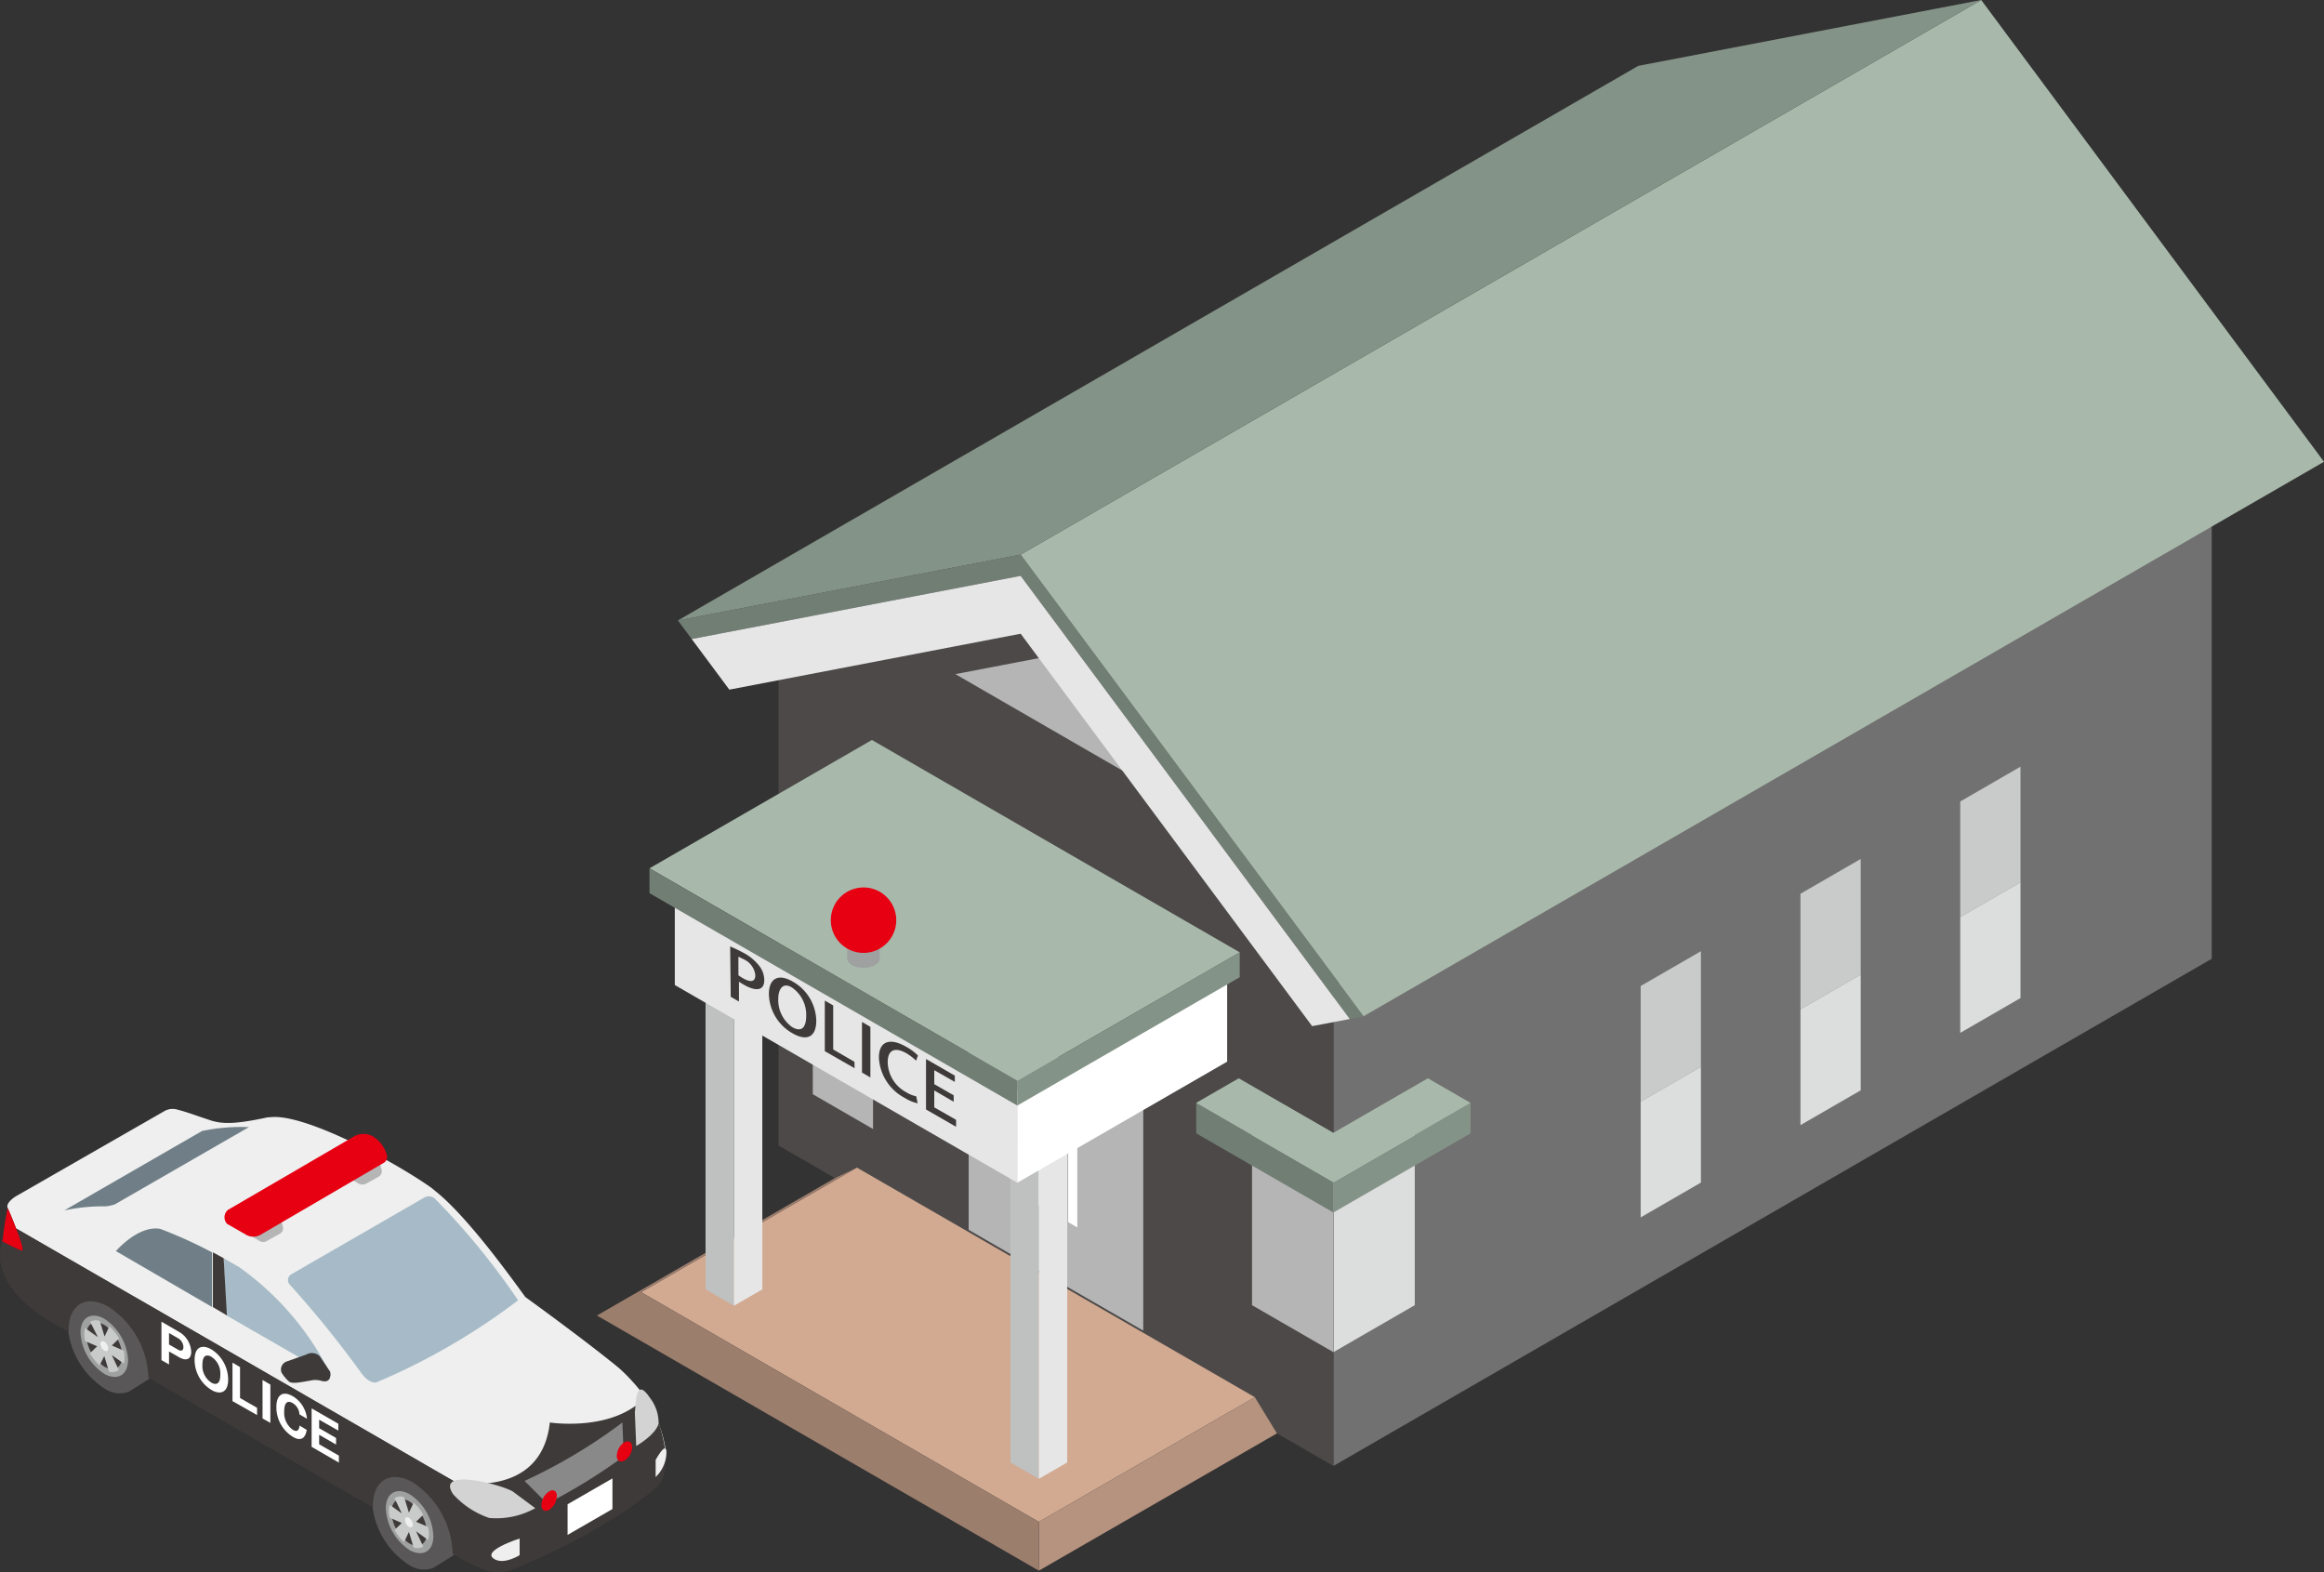 <svg xmlns="http://www.w3.org/2000/svg" viewBox="0 0 166.24 112.46"><rect x="0" y="0" width="166.24" height="112.46" fill="#333333" stroke="none"/><defs><style>.cls-1{fill:#595757;}.cls-2{fill:#9fa0a0;}.cls-3{fill:#3e3a39;}.cls-4{fill:#c9caca;}.cls-5{fill:#efefef;}.cls-6{fill:#707f87;}.cls-7{fill:#b5b5b6;}.cls-8{fill:#e60012;}.cls-9{fill:#a6bbc7;}.cls-10{fill:#fff;}.cls-11{fill:#d3d3d4;}.cls-12{fill:#898989;}.cls-13{fill:#9fd9f6;}.cls-14{fill:#727171;}.cls-15{fill:#dcdddd;}.cls-16{fill:#4c4948;}.cls-17{fill:#717e74;}.cls-18{fill:#849387;}.cls-19{fill:#a8b9ab;}.cls-20{fill:#e6e6e6;}.cls-21{fill:#d2aa92;}.cls-22{fill:#b6937f;}.cls-23{fill:#9c7e6d;}.cls-24{fill:#bfc0c0;}</style></defs><title>アセット 36</title><g id="レイヤー_2" data-name="レイヤー 2"><g id="レイヤー_1-2" data-name="レイヤー 1"><path class="cls-1" d="M31,112.15a1.92,1.92,0,0,1-1.77-.23,5.8,5.8,0,0,1-2.62-4.54,1.87,1.87,0,0,1,.72-1.67l1.59-1a1.86,1.86,0,0,1,1.88.17,5.82,5.82,0,0,1,2.62,4.54,1.84,1.84,0,0,1-.8,1.72Z"/><path class="cls-2" d="M31,109.88c0,1.08-.76,1.52-1.7,1a3.78,3.78,0,0,1-1.7-3c0-1.08.76-1.52,1.7-1A3.75,3.75,0,0,1,31,109.88Z"/><path class="cls-3" d="M30.54,109.64c0,.82-.58,1.15-1.29.74A2.85,2.85,0,0,1,28,108.15c0-.82.58-1.16,1.29-.75A2.85,2.85,0,0,1,30.54,109.64Z"/><path class="cls-4" d="M29.76,109.53l.86.62a1.44,1.44,0,0,0,.06-.43,2.2,2.2,0,0,0-.06-.5l-.86-.37.52-.5a3.12,3.12,0,0,0-.69-.87l-.34.72-.34-1.11a.81.81,0,0,0-.69.07l.52,1.09-.86-.61a1.35,1.35,0,0,0-.06.43,2.12,2.12,0,0,0,.06.49l.86.38-.52.5a3.08,3.08,0,0,0,.69.86l.34-.72.34,1.11a.81.81,0,0,0,.69-.06Z"/><path class="cls-5" d="M29.53,109.05c0,.18-.13.25-.28.16a.62.62,0,0,1-.28-.48c0-.18.13-.25.28-.16A.64.64,0,0,1,29.53,109.05Z"/><path class="cls-1" d="M9.23,99.54a1.87,1.87,0,0,1-1.77-.23,5.79,5.79,0,0,1-2.62-4.54,1.88,1.88,0,0,1,.72-1.66l1.59-1A1.82,1.82,0,0,1,9,92.29a5.78,5.78,0,0,1,2.62,4.54,1.81,1.81,0,0,1-.8,1.71Z"/><path class="cls-2" d="M9.16,97.27c0,1.09-.76,1.52-1.7,1a3.75,3.75,0,0,1-1.7-2.94c0-1.09.76-1.53,1.7-1A3.78,3.78,0,0,1,9.16,97.27Z"/><path class="cls-3" d="M8.75,97c0,.82-.58,1.16-1.29.75a2.85,2.85,0,0,1-1.29-2.24c0-.82.58-1.15,1.29-.74A2.85,2.85,0,0,1,8.75,97Z"/><path class="cls-4" d="M8,96.93l.86.61a1.75,1.75,0,0,0,.05-.43,2.81,2.81,0,0,0-.05-.49L8,96.24l.52-.5a3.3,3.3,0,0,0-.7-.86l-.34.72-.34-1.11a.82.82,0,0,0-.69.06L7,95.64,6.09,95a1.44,1.44,0,0,0-.06.43,2.2,2.2,0,0,0,.06.5l.86.37-.52.5a3.73,3.73,0,0,0,.69.87L7.46,97l.34,1.12A.83.83,0,0,0,8.5,98Z"/><path class="cls-5" d="M7.74,96.45c0,.18-.12.25-.28.16a.64.64,0,0,1-.28-.48c0-.18.13-.25.28-.16A.58.58,0,0,1,7.74,96.45Z"/><path class="cls-5" d="M34.88,109.31a6.57,6.57,0,0,1-2.43-1.08l.12-2.22L1.15,87.87c-.2-.53-.43-1.08-.6-1.46s.57-.83.57-.83l10.6-6.08a1.18,1.18,0,0,1,1-.12c.62.15,1.49.48,2.14.69l.3.1c.81.23,1.68.25,4-.25l.13,0c2.46-.35,9.09,3.27,11.59,5.06l.29.24,0,0C33.57,87.13,37,92,37.51,92.68l.06.09s4.16,3,6.7,5.08a12.42,12.42,0,0,1,1,1,9.31,9.31,0,0,1,2.33,4.74,58.22,58.22,0,0,1-9.88,5.66A2.84,2.84,0,0,1,34.88,109.31Z"/><path class="cls-3" d="M47.56,103.55a11.57,11.57,0,0,0-1.3-3.72c-2.31,2.64-6.93,1.92-6.93,1.92-.6,5.54-6.76,4.26-6.76,4.26L1.15,87.87c.33.85.6,1.65.4,1.59a13.68,13.68,0,0,1-1.4-.68c-1.1,3.6,4.07,6.09,4.07,6.09l.69.4a.76.76,0,0,1,0-.15c0-1.82,1.28-2.56,2.85-1.65a6.29,6.29,0,0,1,2.85,4.94v.14l16.07,9.28s0-.1,0-.14c0-1.82,1.28-2.56,2.86-1.65A6.31,6.31,0,0,1,32.37,111a.66.66,0,0,1,0,.14l1,.58.89.41a2.93,2.93,0,0,0,2.27.2c7.18-2.93,10.5-6,10.5-6C47.9,105.42,47.56,103.55,47.56,103.55Z"/><path class="cls-6" d="M8.23,86.14l9.58-5.52h-.12a13.62,13.62,0,0,0-3.24.28L4.6,86.58a13.25,13.25,0,0,1,2.94-.29A2.65,2.65,0,0,0,8.23,86.14Z"/><path class="cls-7" d="M18.62,88.8l-1.7-1a.8.8,0,0,1,.33-.74h0l1.38-.77a.66.66,0,0,1,.66,0,2.3,2.3,0,0,1,.94,1.45.42.42,0,0,1-.17.48l-.89.5A.55.55,0,0,1,18.62,88.8Z"/><path class="cls-7" d="M25.68,84.68l-1.7-1a.78.78,0,0,1,.33-.74h0l1.38-.78a.64.64,0,0,1,.66.06,2.28,2.28,0,0,1,.94,1.44.44.44,0,0,1-.17.49l-.88.49A.59.59,0,0,1,25.68,84.68Z"/><path class="cls-8" d="M25.24,81.34l-8.93,5.2h0a.69.69,0,0,0-.07,1l1.34.77a1.05,1.05,0,0,0,1.08,0l8.82-5.15a.48.48,0,0,0,.19-.54,2.23,2.23,0,0,0-.83-1.22A1.36,1.36,0,0,0,25.24,81.34Z"/><path class="cls-8" d="M.19,88.67s.07-.6.17-1.26c.06-.34.12-.7.19-1,.17.38.4.93.6,1.46.33.85.6,1.65.4,1.59a13.68,13.68,0,0,1-1.4-.68A.49.49,0,0,1,.19,88.67Z"/><path class="cls-9" d="M17.11,90.64a20.57,20.57,0,0,1,6.59,7.77l-7.52-4.33L16,90C16.35,90.2,16.73,90.42,17.11,90.64Z"/><path class="cls-10" d="M11.55,94.54l1.24.72a1.74,1.74,0,0,1,.89,1.43c0,.48-.3.73-.89.38l-.7-.4v.93l-.54-.31Zm.54,1.63.64.37c.2.12.39.1.39-.19a.76.76,0,0,0-.39-.63l-.64-.37Z"/><path class="cls-10" d="M15.12,99.42a2.53,2.53,0,0,1-1.2-2.14c0-1,.59-1.11,1.2-.76a2.57,2.57,0,0,1,1.2,2.15C16.32,99.65,15.73,99.78,15.12,99.42Zm-.64-1.81a1.42,1.42,0,0,0,.64,1.29c.21.12.64.25.64-.56a1.42,1.42,0,0,0-.64-1.29C14.9,96.92,14.48,96.81,14.48,97.61Z"/><path class="cls-10" d="M16.63,100.22V97.47l.54.32V100l1.22.7v.52Z"/><path class="cls-10" d="M19.34,101.78l-.56-.32V98.71l.56.33Z"/><path class="cls-10" d="M21.94,102.28c-.13.79-.59.74-1,.49a2.48,2.48,0,0,1-1.17-2.13c0-.87.46-1.18,1.17-.77a2.06,2.06,0,0,1,.82.9,2.15,2.15,0,0,1,.2.71l-.54-.31a1,1,0,0,0-.49-.81c-.6-.34-.6.45-.6.61a1.49,1.49,0,0,0,.61,1.3c.39.23.46-.08.49-.3Z"/><path class="cls-10" d="M24.24,104.12v.5l-1.95-1.13v-2.75l1.91,1.1v.49l-1.37-.78v.61l1.21.7v.47l-1.21-.7v.68Z"/><path class="cls-9" d="M27,98.85s-.53.31-1.28-.81a74.61,74.61,0,0,0-5-6.16.48.48,0,0,1,.15-.75l9.5-5.48a.66.66,0,0,1,.79.14A51.62,51.62,0,0,1,37,92.92l.06.09A46.7,46.7,0,0,1,27,98.85Z"/><path class="cls-3" d="M23.62,98.12,22.86,97a.81.81,0,0,0-.95-.11l-1.44.51a.61.61,0,0,0-.33.78,2.79,2.79,0,0,0,.54.65c.27.19,1,0,1.49-.07a1.61,1.61,0,0,1,.78,0S23.75,99.07,23.62,98.12Z"/><path class="cls-3" d="M16,90l.23,4.09-1-.59V89.58Z"/><path class="cls-6" d="M11.46,87.9a32.5,32.5,0,0,1,3.71,1.68v3.91l-6.88-4S9.9,87.62,11.46,87.9Z"/><path class="cls-11" d="M35,108.58a5.74,5.74,0,0,0,3.29-.7l-1.51-1.12c-.46-.46-5.74-1.91-4.36.13A6.14,6.14,0,0,0,35,108.58Z"/><path class="cls-11" d="M47.11,101.84A2.92,2.92,0,0,0,46.5,100c-1.09-1.64-1,.51-1.09,1l.1,2.43S46.87,102.66,47.11,101.84Z"/><path class="cls-12" d="M37.52,105.93l1.62,1.62a40,40,0,0,0,5.48-3.38l-.1-2.42A37.9,37.9,0,0,1,37.52,105.93Z"/><path class="cls-8" d="M45.22,103.53a1.17,1.17,0,0,1-.55.94c-.3.18-.55,0-.55-.31a1.21,1.21,0,0,1,.55-1C45,103,45.22,103.17,45.22,103.53Z"/><path class="cls-8" d="M39.83,107a1.21,1.21,0,0,1-.55,1c-.31.18-.55,0-.55-.32a1.2,1.2,0,0,1,.55-1C39.58,106.5,39.83,106.64,39.83,107Z"/><polygon class="cls-10" points="40.6 109.79 43.81 107.94 43.81 105.75 40.6 107.6 40.6 109.79"/><path class="cls-5" d="M35.48,111.58c.7.29,1.69-.34,1.69-.34v-1.19S34.17,111,35.48,111.58Z"/><path class="cls-5" d="M46.9,104.43v1.22a2.49,2.49,0,0,0,.77-1.69C47.71,102.94,46.9,104.43,46.9,104.43Z"/><polygon class="cls-13" points="62.45 64.21 58.14 61.72 58.14 69.99 62.45 72.48 62.45 64.21"/><polygon class="cls-14" points="95.38 70.6 158.21 34.32 158.21 68.58 95.38 104.86 95.38 70.6"/><polygon class="cls-15" points="101.2 79.86 95.38 83.22 95.38 96.72 101.2 93.36 101.2 79.86"/><polygon class="cls-4" points="121.67 68.04 117.36 70.53 117.36 78.8 121.67 76.31 121.67 68.04"/><polygon class="cls-15" points="121.67 76.31 117.36 78.8 117.36 87.08 121.67 84.59 121.67 76.31"/><polygon class="cls-4" points="133.1 61.44 128.79 63.93 128.79 72.2 133.1 69.71 133.1 61.44"/><polygon class="cls-15" points="133.1 69.71 128.79 72.2 128.79 80.48 133.1 77.99 133.1 69.71"/><polygon class="cls-4" points="144.53 54.84 140.22 57.33 140.22 65.6 144.53 63.11 144.53 54.84"/><polygon class="cls-15" points="144.53 63.11 140.22 65.6 140.22 73.88 144.53 71.39 144.53 63.11"/><polygon class="cls-16" points="75.53 43.87 95.38 70.6 95.38 104.86 55.69 81.94 55.69 47.68 75.53 43.87"/><polygon class="cls-7" points="68.34 48.22 75.53 46.84 82.73 56.53 68.34 48.22"/><polygon class="cls-7" points="89.56 79.86 95.38 83.22 95.38 96.72 89.56 93.36 89.56 79.86"/><polygon class="cls-7" points="62.45 72.48 58.14 69.99 58.14 78.27 62.45 80.76 62.45 72.48"/><polygon class="cls-7" points="81.78 79.13 75.53 75.52 75.53 91.58 81.78 95.18 81.78 79.13"/><polygon class="cls-10" points="76.41 87.42 77.06 87.8 77.06 81.72 76.41 81.34 76.41 87.42"/><polygon class="cls-7" points="69.29 71.92 75.53 75.52 75.53 91.58 69.29 87.97 69.29 71.92"/><polygon class="cls-10" points="74.66 86.41 74 86.03 74 79.95 74.66 80.34 74.66 86.41"/><polygon class="cls-17" points="95.38 84.56 85.57 78.89 85.57 81.07 95.38 86.73 95.38 84.56"/><polygon class="cls-18" points="95.38 84.56 105.19 78.89 105.19 81.07 95.38 86.73 95.38 84.56"/><polygon class="cls-19" points="88.61 77.13 95.38 81.03 102.14 77.13 105.19 78.89 95.38 84.56 85.56 78.89 88.61 77.13"/><polygon class="cls-17" points="49.48 45.71 48.49 44.38 73.01 39.67 97.54 72.69 96.55 72.89 73.01 41.19 49.48 45.71"/><polygon class="cls-20" points="73.01 45.33 52.17 49.33 49.48 45.71 73.01 41.19 96.55 72.89 93.86 73.4 73.01 45.33"/><polygon class="cls-19" points="73.01 39.67 141.72 0 166.24 33.03 97.54 72.69 73.01 39.67"/><polygon class="cls-18" points="48.49 44.38 117.19 4.71 141.72 0 73.01 39.67 48.49 44.38"/><polygon class="cls-21" points="89.76 99.94 74.31 108.86 45.86 92.43 61.3 83.52 89.76 99.94"/><polygon class="cls-22" points="74.31 108.86 89.76 99.94 91.34 102.53 74.31 112.35 74.31 108.86 74.31 108.86"/><polygon class="cls-23" points="59.72 84.27 61.3 83.52 45.86 92.43 74.31 108.86 74.31 112.35 42.7 94.1 59.72 84.27"/><polygon class="cls-24" points="72.28 104.61 74.31 105.78 74.31 83.07 72.28 81.89 72.28 104.61"/><polygon class="cls-20" points="76.34 104.61 74.31 105.78 74.31 83.07 76.34 81.89 76.34 104.61"/><polygon class="cls-24" points="50.47 92.23 52.5 93.4 52.5 70.69 50.47 69.52 50.47 92.23"/><polygon class="cls-20" points="54.53 92.23 52.5 93.4 52.5 70.69 54.53 69.52 54.53 92.23"/><polygon class="cls-20" points="48.27 70.46 72.77 84.6 72.77 78.04 48.27 63.9 48.27 70.46"/><path class="cls-3" d="M52.23,67.7a10.49,10.49,0,0,1,1,.48,3.53,3.53,0,0,1,1.09.92,1.7,1.7,0,0,1,.35,1c0,.88-.76.75-1.47.33a3.37,3.37,0,0,1-.34-.21v1.42l-.59-.34Zm.59,2.06a2.89,2.89,0,0,0,.34.22c.54.31.87.25.87-.22a1.42,1.42,0,0,0-.8-1.13l-.41-.2Z"/><path class="cls-3" d="M58.39,73c0,1.25-.74,1.47-1.7.91A3.31,3.31,0,0,1,55,71.11c0-1.14.69-1.49,1.7-.9A3.3,3.3,0,0,1,58.39,73Zm-2.72-1.53a2.37,2.37,0,0,0,1,2c.69.4,1,0,1-.82a2.37,2.37,0,0,0-1-2C56,70.22,55.67,70.75,55.67,71.46Z"/><path class="cls-3" d="M61.13,76.41,59,75.19V71.57l.6.35v3.15l1.52.88Z"/><path class="cls-3" d="M61.66,73.1l.6.35v3.62l-.6-.35Z"/><path class="cls-3" d="M65.64,78.92a3,3,0,0,1-.93-.39,3.45,3.45,0,0,1-1.84-2.88c0-1.23.85-1.41,1.94-.78a3.65,3.65,0,0,1,.85.63l-.13.37a3.85,3.85,0,0,0-.69-.53c-.77-.44-1.34-.3-1.34.64a2.49,2.49,0,0,0,1.33,2.15,2.25,2.25,0,0,0,.71.29Z"/><path class="cls-3" d="M68.39,80.6l-2.15-1.24V75.75l2.06,1.19v.45l-1.47-.84v1l1.39.8v.46L66.83,78v1.21l1.56.89Z"/><polygon class="cls-10" points="72.77 84.6 87.78 75.94 87.78 69.38 72.77 78.04 72.77 84.6"/><polygon class="cls-19" points="72.77 77.3 88.68 68.12 62.37 52.93 46.46 62.11 72.77 77.3"/><polygon class="cls-17" points="46.46 63.89 72.77 79.08 72.77 77.3 46.46 62.12 46.46 63.89"/><polygon class="cls-18" points="72.77 79.08 88.68 69.9 88.68 68.12 72.77 77.31 72.77 79.08"/><path class="cls-2" d="M62.93,67.29c0-.38-.52-.68-1.16-.68s-1.17.3-1.17.68v1.27c0,.37.52.67,1.17.67s1.16-.3,1.16-.67Z"/><path class="cls-8" d="M59.43,65.82a2.34,2.34,0,1,0,2.34-2.34A2.34,2.34,0,0,0,59.43,65.82Z"/></g></g></svg>